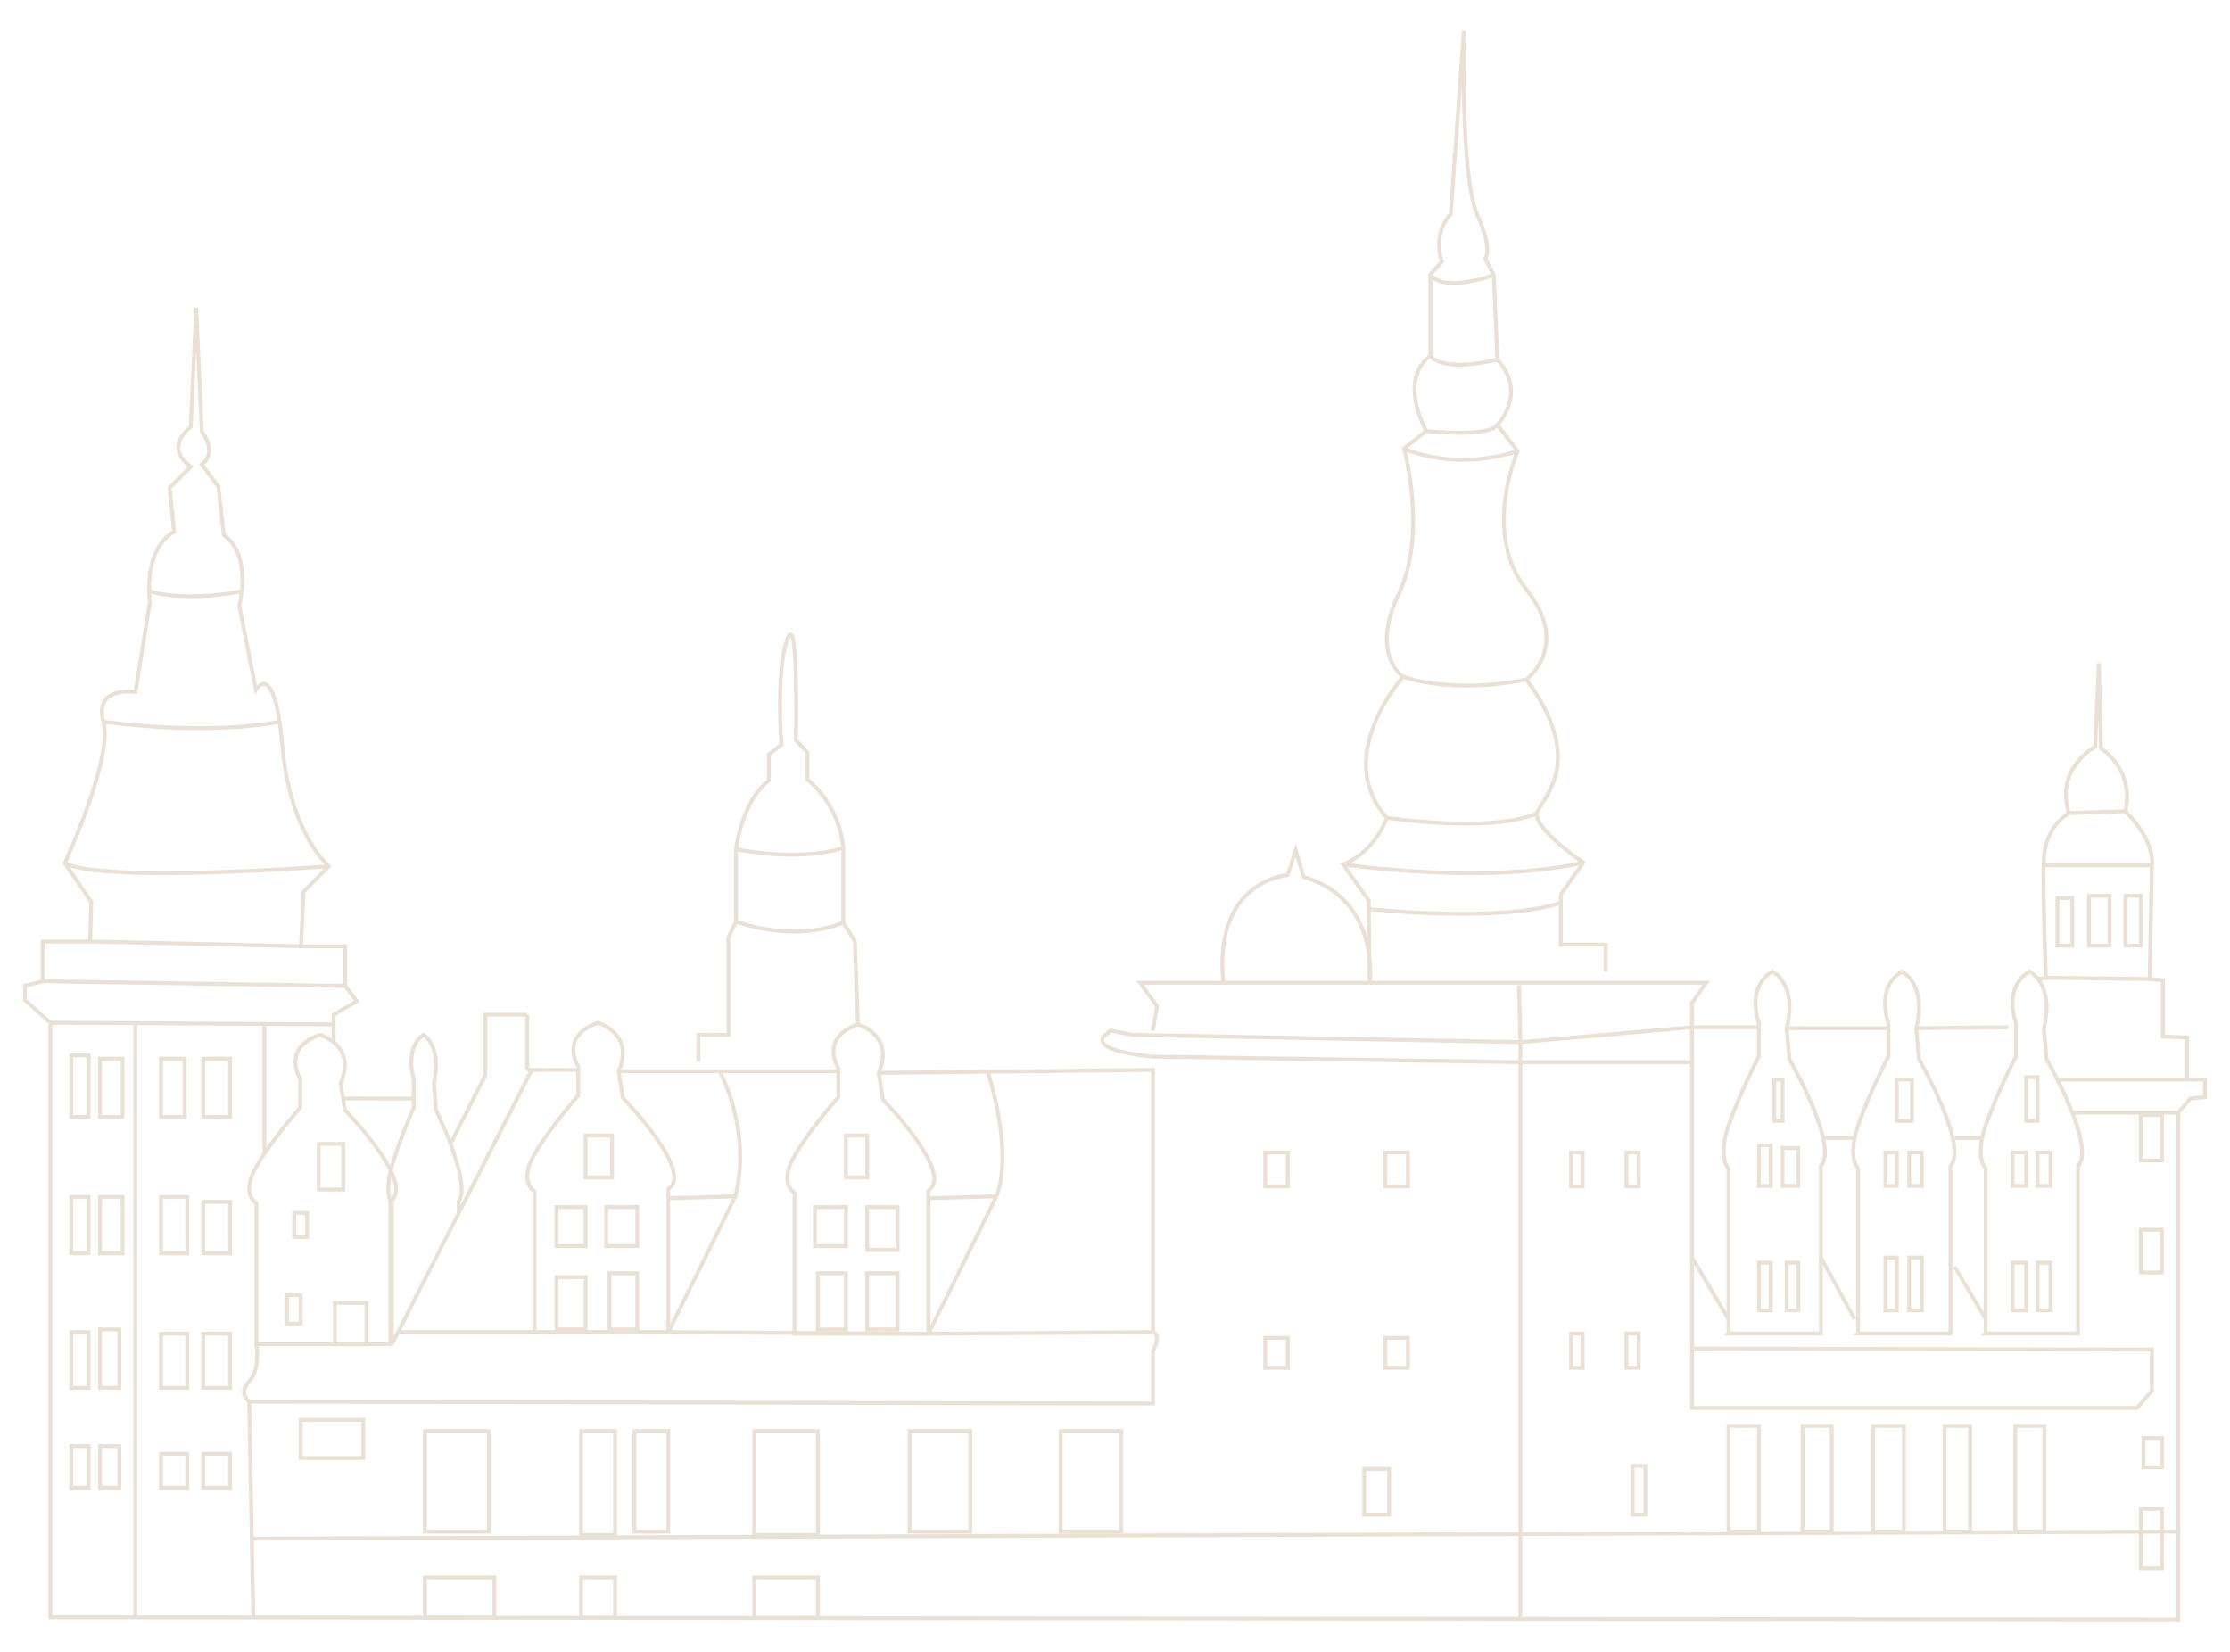 <?xml version="1.0" encoding="UTF-8"?>
<svg id="Lag_3" data-name="Lag 3" xmlns="http://www.w3.org/2000/svg" viewBox="0 0 572.85 424.44">
  <defs>
    <style>
      .cls-1 {
        fill: none;
        stroke: #eae1d4;
        stroke-miterlimit: 10;
      }
    </style>
  </defs>
  <rect class="cls-1" x="109.16" y="405.24" width="17.85" height="10.34"/>
  <rect class="cls-1" x="149.27" y="405.24" width="8.74" height="10.34"/>
  <rect class="cls-1" x="193.75" y="405.24" width="16.35" height="10.34"/>
  <g>
    <path class="cls-1" d="M137.28,342.2v-36.18s-4.15-2.37,0-9.49c4.15-7.12,11.27-15.13,11.27-15.13v-7.41s-5.04-7.71,5.04-11.27c0,0,9.49,2.67,5.34,12.46l1.05,6.82s18.52,18.98,11.7,23.43v36.78h-34.4Z"/>
    <path class="cls-1" d="M204.09,342.62v-36.18s-4.15-2.37,0-9.49c4.15-7.12,11.27-15.13,11.27-15.13v-7.41s-5.04-7.71,5.04-11.27c0,0,9.49,2.67,5.34,12.46l1.05,6.82s18.52,18.98,11.7,23.43v36.78h-34.4Z"/>
    <path class="cls-1" d="M444.04,342.54v-42.33s-2.86-2.78,0-11.1,7.77-17.69,7.77-17.69v-8.67s-3.48-9.02,3.48-13.18c0,0,6.55,3.12,3.68,14.57l.72,7.98s12.78,22.2,8.07,27.41v43.02h-23.73Z"/>
    <path class="cls-1" d="M477.32,342.54v-42.33s-2.86-2.78,0-11.1c2.86-8.33,7.77-17.69,7.77-17.69v-8.67s-3.48-9.02,3.48-13.18c0,0,6.55,3.12,3.68,14.57l.72,7.98s12.78,22.2,8.07,27.41v43.02h-23.73Z"/>
    <path class="cls-1" d="M510.09,342.54v-42.33s-2.86-2.78,0-11.1,7.77-17.69,7.77-17.69v-8.67s-3.48-9.02,3.48-13.18c0,0,6.55,3.12,3.68,14.57l.72,7.98s12.78,22.2,8.07,27.41v43.02h-23.73Z"/>
    <path class="cls-1" d="M65.87,345.3v-36.18s-4.15-2.37,0-9.49c4.15-7.12,11.27-15.13,11.27-15.13v-7.41s-5.04-7.71,5.04-11.27c0,0,9.49,2.67,5.34,12.46l1.05,6.82s18.52,18.98,11.7,23.43v36.78h-34.4Z"/>
    <path class="cls-1" d="M100.65,345.3v-36.18s-2.08-2.37,0-9.49c2.08-7.12,5.63-15.13,5.63-15.13v-7.41s-2.52-7.71,2.52-11.27c0,0,4.75,2.67,2.67,12.46l.53,6.82s9.26,18.98,5.85,23.43v3.07"/>
    <line class="cls-1" x1="136.61" y1="274.83" x2="100.65" y2="345.3"/>
    <path class="cls-1" d="M135.43,260.65v14.18-14.18Z"/>
    <polyline class="cls-1" points="115.72 293.83 124.66 276.2 124.66 260.65 135.43 260.65"/>
    <line class="cls-1" x1="135.43" y1="274.83" x2="148.55" y2="274.83"/>
    <line class="cls-1" x1="158.93" y1="275.17" x2="215.36" y2="275.17"/>
    <path class="cls-1" d="M179.4,272.7v-6.87h7.74v-25.13l1.93-3.97v-18.61s1.49-12.4,8.43-17.61v-6.7l3.23-2.48s-1.45-19.04,1.51-27.13c2.96-8.09,2.21,25.89,2.21,25.89l2.98,3.23v6.95s8.19,6.1,9.18,17.56v19.15l2.98,4.71.81,21.46"/>
    <polyline class="cls-1" points="225.74 275.6 296.16 274.83 296.16 342.2 238.49 342.62 171.68 342.2 102.23 342.2"/>
    <path class="cls-1" d="M184.85,275.17s8.35,15,4.06,32.16l-17.23,34.87"/>
    <line class="cls-1" x1="171.68" y1="307.78" x2="188.91" y2="307.33"/>
    <path class="cls-1" d="M253.71,275.29s6.78,20.07,2.26,32.04l-17.48,35.29"/>
    <line class="cls-1" x1="238.49" y1="307.78" x2="255.97" y2="307.33"/>
    <path class="cls-1" d="M296.16,342.2s2.42.44,0,4.88v13.47l-232.14-.5s-2.96-2.08,0-5.23c2.96-3.15,1.85-9.52,1.85-9.52"/>
    <path class="cls-1" d="M85.71,267.74v-7.09l5.94-3.46-2.97-3.93v-10.19h-11.36l.67-14.03,6.5-6.51s-9.97-8.19-11.95-30.88c-1.99-22.69-6.81-14.47-6.81-14.47l-4.26-21.56s3.4-13.05-3.97-18.16l-1.42-12.48-4.26-5.67s4.26-2.55,0-8.51l-1.42-31.77-1.42,30.64s-7.09,5.11,0,10.21l-5.39,5.39,1.13,11.35s-7.66,3.12-6.24,18.16l-3.69,22.98s-10.78-1.7-8.23,7.66-9.93,36.31-9.93,36.31l6.81,9.93-.28,10.21h-12.2v10.21l-4.54,1.13v3.69l6.52,5.83v152.74l546.64.57v-130.21l3.12-3.69,3.69-.28v-4.54h-4.54v-10.78l-6.24-.28v-14.47l-3.4-.28.57-29.22s1.13-5.96-6.81-13.9c0,0,2.84-9.64-6.24-16.17l-.57-21.84-.96,21.46s-10.4,5.52-6.7,17.02c0,0-6.22,3.25-6.49,12.08s.54,30.23.54,30.23l-2.01.34"/>
    <line class="cls-1" x1="515.88" y1="263.88" x2="492.26" y2="264.13"/>
    <line class="cls-1" x1="485.1" y1="264.13" x2="458.98" y2="264.13"/>
    <polyline class="cls-1" points="451.82 263.88 434.64 263.88 434.64 346.29 434.64 361.69 548.98 361.69 552.78 357.29 552.78 346.69 435.21 346.42"/>
    <line class="cls-1" x1="468.81" y1="292.3" x2="476.43" y2="292.3"/>
    <line class="cls-1" x1="502.1" y1="292.3" x2="509.2" y2="292.3"/>
    <line class="cls-1" x1="502.1" y1="325.37" x2="510.09" y2="338.87"/>
    <line class="cls-1" x1="467.77" y1="323.04" x2="476.43" y2="338.87"/>
    <line class="cls-1" x1="434.64" y1="323.04" x2="444.04" y2="338.87"/>
    <line class="cls-1" x1="559.6" y1="285.82" x2="532.34" y2="285.82"/>
    <line class="cls-1" x1="561.87" y1="277.31" x2="528.52" y2="277.31"/>
    <line class="cls-1" x1="552.23" y1="251.5" x2="525.56" y2="251.16"/>
    <line class="cls-1" x1="552.79" y1="222.28" x2="525" y2="222.28"/>
    <line class="cls-1" x1="545.99" y1="208.38" x2="531.52" y2="208.85"/>
    <line class="cls-1" x1="12.96" y1="262.72" x2="85.71" y2="263.14"/>
    <line class="cls-1" x1="88.68" y1="253.26" x2="10.98" y2="252.06"/>
    <line class="cls-1" x1="23.17" y1="241.85" x2="77.32" y2="243.07"/>
    <path class="cls-1" d="M84.49,222.52s-57.95,4.46-67.84-.81"/>
    <path class="cls-1" d="M26.58,185.4s25.76,3.7,45.23,0"/>
    <path class="cls-1" d="M38.33,151.89s8.47,2.9,23.77,0"/>
    <path class="cls-1" d="M189.08,218.12s15.35,3.45,27.54-.3"/>
    <path class="cls-1" d="M189.08,236.72s14.47,5.62,27.54.25"/>
    <line class="cls-1" x1="34.76" y1="262.72" x2="34.76" y2="415.48"/>
    <polyline class="cls-1" points="65.05 415.48 64.68 395.27 64.02 360.05"/>
    <line class="cls-1" x1="559.6" y1="393.48" x2="64.68" y2="395.27"/>
    <path class="cls-1" d="M434.64,272.85h-44.08l-94.4-1.43s-15.35-1.18-12.7-5.09l1.83-1.61,5.44,1.11,99.84,1.87v148.14"/>
    <polyline class="cls-1" points="296.16 264.73 297.23 258.46 292.85 252.45 389.32 252.45 438.29 252.45 434.64 257.63 434.64 263.88 390.56 267.71 390.21 253.07"/>
    <path class="cls-1" d="M412.49,249.56v-6.9h-11.54v-12.9l5.77-8.15s-12.79-8.83-11.88-12.67c.91-3.85,13.13-12.67-2.72-34.4,0,0,11.54-8.6,0-23.09s-2.26-35.53-2.26-35.53l-5.21-6.79s7.92-8.15,0-16.75l-.91-21.73-2.26-4.3s2.26-1.58-2.04-11.32-3.39-47.08-3.39-47.08l-3.39,47.08s-4.75,4.53-2.26,12.22l-2.94,3.17v21.05s-8.37,4.53-1.13,19.24l-5.66,4.53s6.11,21.73-1.36,37.34c-7.47,15.62,1.13,21.28,1.13,21.28,0,0-18.32,20.37-4.18,36.21,0,0-2.84,8.6-11.21,12l6.56,9.28.23,21.11s2.94-21.33-16.97-27.22l-2.04-6.79-2.04,6.34s-19.24,1.25-16.52,27.67"/>
    <path class="cls-1" d="M360.43,173.85s12.28,4.62,31.69.68"/>
    <path class="cls-1" d="M360.66,115.23s12.27,6.02,29.2.68"/>
    <path class="cls-1" d="M366.32,110.71s16.09,1.77,18.33-1.58"/>
    <path class="cls-1" d="M367.45,91.47s2.7,4.29,17.2.91"/>
    <path class="cls-1" d="M367.45,70.42s2.2,5.04,16.3.23"/>
    <path class="cls-1" d="M356.25,210.06s26.63,4.05,38.58-1.13"/>
    <path class="cls-1" d="M345.04,222.06s36.34,5.3,61.68-.45"/>
    <path class="cls-1" d="M351.63,233.5s33.47,3.68,49.32-1.58"/>
    <rect class="cls-1" x="325.01" y="296.05" width="5.8" height="8.7"/>
    <rect class="cls-1" x="325.01" y="343.66" width="5.8" height="7.72"/>
    <rect class="cls-1" x="355.87" y="296.05" width="5.8" height="8.7"/>
    <rect class="cls-1" x="403.57" y="296.05" width="2.99" height="8.7"/>
    <rect class="cls-1" x="417.82" y="296.05" width="3.15" height="8.7"/>
    <rect class="cls-1" x="403.57" y="342.54" width="2.99" height="8.84"/>
    <rect class="cls-1" x="417.82" y="342.54" width="3.15" height="8.84"/>
    <rect class="cls-1" x="419.4" y="376.58" width="3.26" height="12.53"/>
    <rect class="cls-1" x="355.87" y="343.66" width="5.8" height="7.72"/>
    <rect class="cls-1" x="350.45" y="377.33" width="6.41" height="11.79"/>
    <rect class="cls-1" x="444.04" y="366.29" width="7.8" height="27.19"/>
    <rect class="cls-1" x="463.06" y="366.29" width="7.48" height="27.19"/>
    <rect class="cls-1" x="481.21" y="366.29" width="7.86" height="27.19"/>
    <rect class="cls-1" x="499.54" y="366.29" width="6.55" height="27.19"/>
    <rect class="cls-1" x="517.69" y="366.29" width="7.48" height="27.19"/>
    <rect class="cls-1" x="549.95" y="387.62" width="5.42" height="15.29"/>
    <rect class="cls-1" x="550.65" y="369.41" width="4.73" height="7.51"/>
    <rect class="cls-1" x="549.95" y="315.89" width="5.42" height="10.98"/>
    <rect class="cls-1" x="549.95" y="286.42" width="5.42" height="11.68"/>
    <rect class="cls-1" x="520.48" y="276.69" width="2.92" height="11.26"/>
    <rect class="cls-1" x="517" y="324.37" width="3.48" height="12.23"/>
    <rect class="cls-1" x="523.4" y="324.37" width="3.34" height="12.23"/>
    <rect class="cls-1" x="517" y="296.05" width="3.48" height="8.58"/>
    <rect class="cls-1" x="523.4" y="296.05" width="3.34" height="8.58"/>
    <rect class="cls-1" x="528.52" y="230.68" width="3.83" height="12.23"/>
    <rect class="cls-1" x="536.61" y="230.12" width="5.28" height="12.79"/>
    <rect class="cls-1" x="545.99" y="230.12" width="3.97" height="12.79"/>
    <rect class="cls-1" x="487.26" y="277.31" width="3.89" height="10.64"/>
    <rect class="cls-1" x="484.34" y="323.04" width="2.92" height="13.57"/>
    <rect class="cls-1" x="490.45" y="323.04" width="3.26" height="13.57"/>
    <rect class="cls-1" x="484.34" y="296.05" width="2.92" height="8.58"/>
    <rect class="cls-1" x="490.45" y="296.05" width="3.26" height="8.58"/>
    <rect class="cls-1" x="455.79" y="277.31" width="2.13" height="10.64"/>
    <rect class="cls-1" x="451.84" y="324.37" width="3.03" height="12.23"/>
    <rect class="cls-1" x="458.98" y="324.37" width="2.98" height="12.23"/>
    <rect class="cls-1" x="457.92" y="294.9" width="4.03" height="9.73"/>
    <rect class="cls-1" x="451.84" y="294.21" width="3.03" height="10.43"/>
    <rect class="cls-1" x="109.16" y="367.64" width="16.41" height="25.84"/>
    <rect class="cls-1" x="149.27" y="367.64" width="8.74" height="26.74"/>
    <rect class="cls-1" x="162.95" y="367.64" width="8.73" height="25.84"/>
    <rect class="cls-1" x="193.75" y="367.64" width="16.35" height="26.74"/>
    <rect class="cls-1" x="233.67" y="367.64" width="15.59" height="25.84"/>
    <rect class="cls-1" x="272.45" y="367.64" width="15.59" height="25.84"/>
    <rect class="cls-1" x="77.23" y="364.74" width="16.1" height="9.79"/>
    <rect class="cls-1" x="86.02" y="334.7" width="8.13" height="10.6"/>
    <rect class="cls-1" x="75.57" y="311.6" width="3.32" height="6.17"/>
    <rect class="cls-1" x="73.74" y="332.71" width="3.49" height="7.29"/>
    <rect class="cls-1" x="81.87" y="293.83" width="6.31" height="11.74"/>
    <rect class="cls-1" x="150.42" y="291.71" width="6.8" height="10.75"/>
    <rect class="cls-1" x="142.95" y="328.06" width="7.47" height="13.44"/>
    <rect class="cls-1" x="156.56" y="327.07" width="7.14" height="14.44"/>
    <rect class="cls-1" x="155.73" y="310.07" width="7.97" height="10.03"/>
    <rect class="cls-1" x="142.95" y="310.07" width="7.47" height="10.03"/>
    <rect class="cls-1" x="222.78" y="327.07" width="7.8" height="14.44"/>
    <rect class="cls-1" x="210.1" y="327.07" width="7.21" height="14.44"/>
    <rect class="cls-1" x="209.34" y="310.07" width="7.97" height="10.03"/>
    <rect class="cls-1" x="222.78" y="310.07" width="7.8" height="11.02"/>
    <rect class="cls-1" x="217.31" y="291.71" width="5.48" height="10.75"/>
    <rect class="cls-1" x="18.31" y="371.49" width="4.44" height="10.69"/>
    <rect class="cls-1" x="25.71" y="371.49" width="4.94" height="10.69"/>
    <rect class="cls-1" x="41.35" y="373.46" width="6.75" height="8.72"/>
    <rect class="cls-1" x="52.2" y="373.46" width="6.91" height="8.72"/>
    <rect class="cls-1" x="18.31" y="342.2" width="4.44" height="14.32"/>
    <rect class="cls-1" x="25.71" y="341.5" width="4.94" height="15.01"/>
    <rect class="cls-1" x="41.35" y="342.62" width="6.75" height="13.89"/>
    <rect class="cls-1" x="52.2" y="342.62" width="6.91" height="13.89"/>
    <rect class="cls-1" x="52.2" y="308.73" width="6.91" height="13.24"/>
    <rect class="cls-1" x="41.35" y="307.49" width="6.75" height="14.48"/>
    <rect class="cls-1" x="25.71" y="307.49" width="5.76" height="14.48"/>
    <rect class="cls-1" x="18.31" y="307.49" width="4.44" height="14.48"/>
    <rect class="cls-1" x="18.31" y="271.12" width="4.44" height="15.79"/>
    <rect class="cls-1" x="25.71" y="271.95" width="5.76" height="14.97"/>
    <rect class="cls-1" x="41.35" y="271.95" width="6.09" height="14.97"/>
    <rect class="cls-1" x="52.2" y="271.95" width="6.91" height="14.97"/>
    <line class="cls-1" x1="67.93" y1="263.14" x2="67.93" y2="296.05"/>
    <line class="cls-1" x1="88.17" y1="282.17" x2="106.29" y2="282.21"/>
  </g>
</svg>
